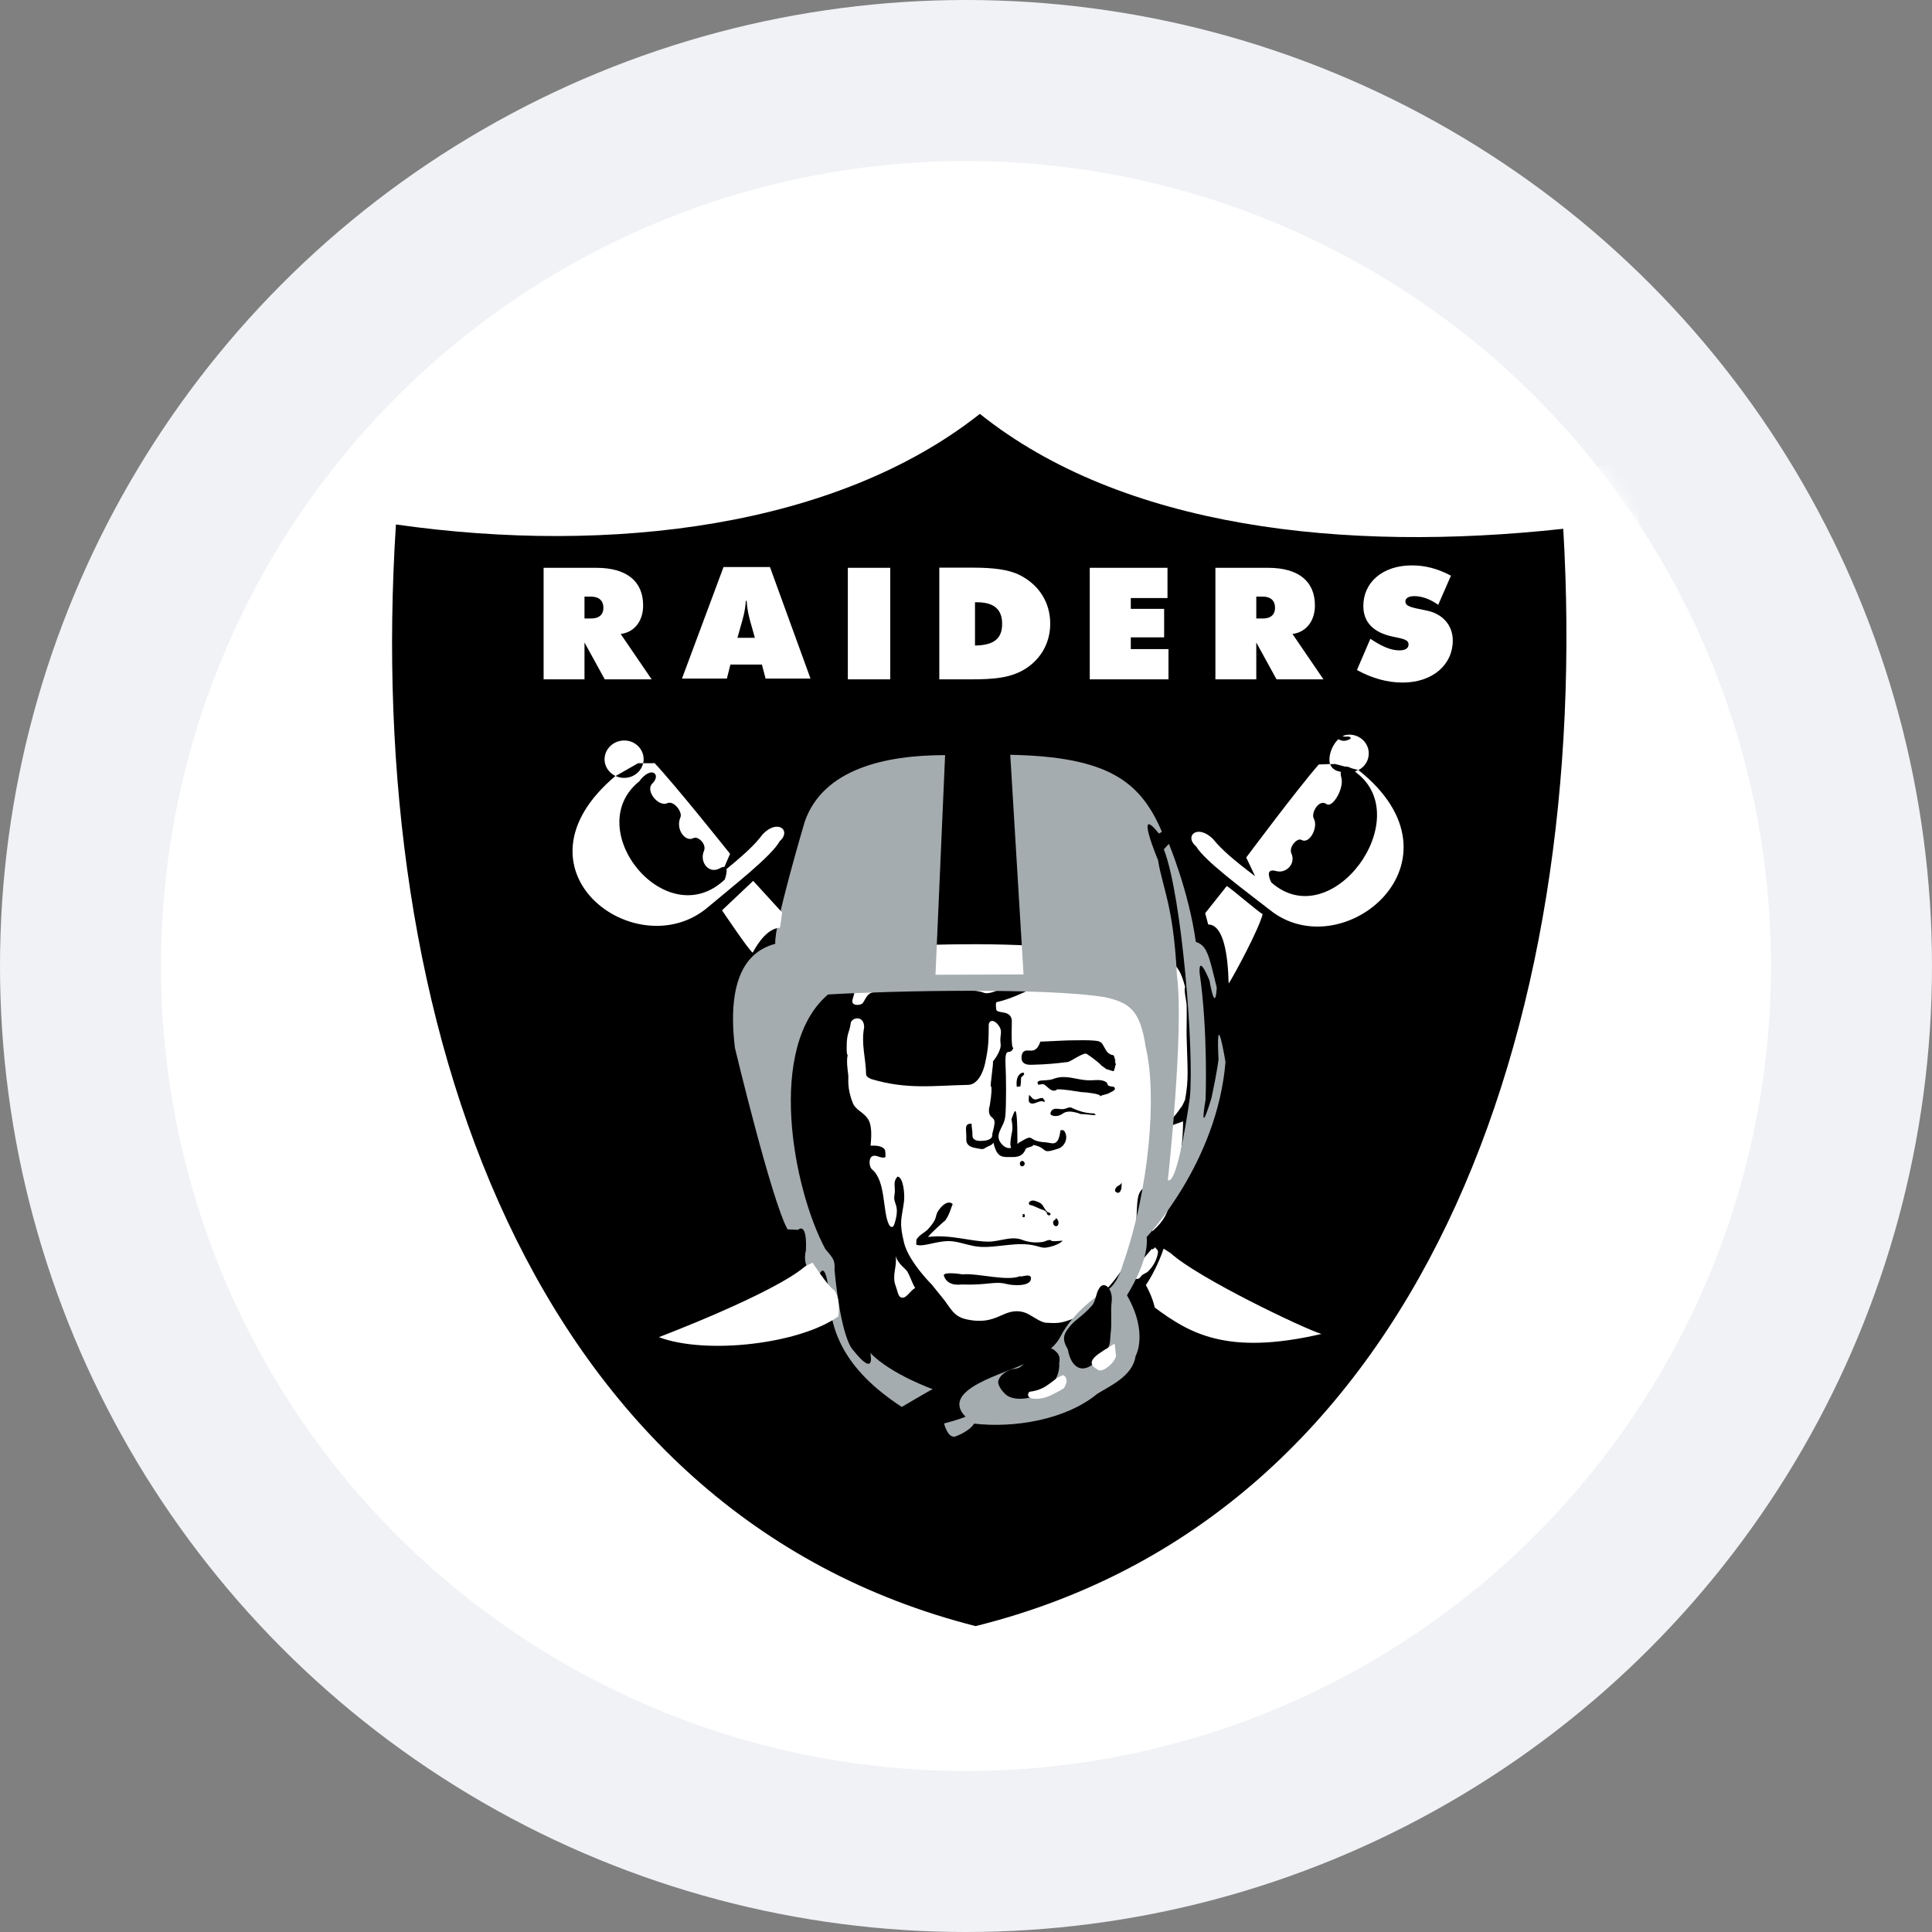<?xml version="1.0" encoding="UTF-8"?>
<svg width="120px" height="120px" viewBox="0 0 120 120" version="1.1" xmlns="http://www.w3.org/2000/svg" xmlns:xlink="http://www.w3.org/1999/xlink">
    <rect x="0" y="0" width="120" height="120" fill="#808080" stroke="none"/>
    <title>Oakland Raiders Logo-01</title>
    <defs>
        <circle id="path-1" cx="60" cy="60" r="50"></circle>
    </defs>
    <g id="Page-1" stroke="none" stroke-width="1" fill="none" fill-rule="evenodd">
        <g id="Oakland-Raiders-Logo-01">
            <circle id="Mask" fill="#F0F2F5" cx="60" cy="60" r="60"></circle>
            <mask id="mask-2" fill="white">
                <use xlink:href="#path-1"></use>
            </mask>
            <use id="Mask" fill="#FFFFFF" xlink:href="#path-1"></use>
            <g mask="url(#mask-2)" fill-rule="nonzero">
                <g transform="translate(22, 21)">
                    <path d="M40.089,0 C29.226,9.543 15.041,9.25 0.478,7.473 C-2.661,42.049 9.561,76.165 39.852,82.353 C70.434,76.416 82.515,42.352 79.57,7.766 C66.022,9.104 51.966,9.637 40.089,0" id="Path" fill="#FFFFFF"></path>
                    <path d="M38.861,4.706 C29.981,11.731 15.969,13.482 2.592,11.576 C0.592,42.641 11.006,72.996 38.596,80 C66.218,73.14 76.918,42.919 75.097,11.844 C61.445,13.337 47.708,11.782 38.861,4.706" id="Path" fill="#000000"></path>
                    <path d="M37.798,37.651 C35.511,37.662 33.489,37.778 32.807,37.997 C32.807,37.997 32.247,38.089 32.082,38.286 C31.444,39.025 31.576,39.094 31.137,40.123 C31.422,39.453 30.983,40.966 30.95,41.104 C30.84,41.497 31.466,41.474 31.598,41.289 C31.829,40.954 31.873,40.561 32.599,40.608 C32.566,40.608 33.83,40.388 33.819,40.388 C35.182,40.388 38.391,40.365 39.084,40.654 C39.436,40.804 40.062,40.458 40.37,40.33 C41.524,39.845 41.667,39.741 42.887,38.979 C43.085,38.852 44.525,37.951 44.261,37.916 C42.612,37.72 40.084,37.627 37.798,37.651 Z M48.207,37.882 C47.515,37.87 46.789,37.951 46.064,37.962 C45.943,37.962 45.844,38.286 45.613,38.436 C44.833,38.944 43.931,39.453 42.327,40.284 C41.634,40.642 40.667,41.081 39.908,41.243 C39.809,41.266 39.886,41.74 39.886,41.74 C40.062,41.971 40.733,41.74 40.843,42.34 C40.865,42.421 40.766,44.131 40.942,44.085 C40.722,44.662 40.392,43.842 40.458,45.194 C40.491,45.771 40.513,47.735 40.436,48.37 C40.359,49.063 39.623,49.514 40.304,50.149 C40.799,50.577 41.172,50.034 41.304,49.964 C42.371,49.329 41.689,49.883 42.953,49.953 C43.338,49.976 43.734,50.299 43.865,49.213 C43.865,49.19 44.063,49.179 44.096,49.237 C44.404,49.664 44.118,50.207 43.756,50.334 C42.568,50.738 43.162,50.311 42.184,50.114 C42.129,50.265 41.755,50.242 41.7,50.38 C41.48,50.958 40.931,50.854 40.689,50.865 C40.128,50.888 39.897,50.773 39.699,49.964 C39.644,50.138 39.315,50.207 39.216,50.288 C39.018,50.426 38.974,50.369 38.556,50.299 C38.161,50.23 38.007,50.022 38.018,49.768 C38.051,49.213 37.831,48.763 38.347,48.798 C38.347,49.052 38.413,49.26 38.402,49.537 C38.391,49.733 38.578,49.849 38.809,49.86 C38.644,49.849 39.699,49.964 39.633,49.456 C39.623,49.41 39.743,49.063 39.765,48.821 C39.842,48.278 39.348,48.555 39.436,47.804 C39.469,47.85 39.666,46.487 39.546,46.476 C39.48,46.476 39.732,44.951 39.666,44.939 C39.666,44.939 40.216,44.281 40.15,43.831 C40.062,43.253 40.348,43.08 39.974,42.629 C39.776,42.387 39.513,42.306 39.414,42.595 C39.403,43.692 39.403,44.027 39.194,45.009 C39.073,45.609 38.721,46.372 38.139,46.383 C35.962,46.43 34.324,46.684 32.126,46.025 C31.994,45.979 31.796,45.864 31.796,45.736 C31.774,44.685 31.477,43.854 31.675,42.802 C31.664,42.005 30.862,42.213 30.84,42.56 C30.752,43.126 30.653,43.091 30.598,43.68 C30.598,43.738 30.554,44.547 30.653,44.524 C30.565,44.882 30.642,45.425 30.686,45.76 C30.719,46.002 30.587,46.557 30.972,47.515 C31.159,47.966 31.609,48.047 31.917,48.509 C32.137,48.844 32.148,49.468 32.071,50.149 C32.06,50.195 32.675,50.057 32.95,50.392 C32.994,50.449 33.027,50.877 32.972,50.888 C32.643,50.969 32.379,50.646 32.126,50.854 C31.961,50.981 31.972,51.478 32.17,51.639 C33.016,52.344 32.818,54.181 33.192,55.012 C33.291,55.243 33.467,55.324 33.566,54.989 C33.929,53.811 33.456,53.788 33.555,53.256 C33.654,52.714 33.412,52.448 33.753,52.078 C34.126,52.147 34.203,53.21 34.148,53.638 C33.995,54.77 33.83,54.874 34.159,56.214 C34.456,57.415 36.039,58.963 35.83,58.732 C35.907,58.824 36.402,59.448 36.501,59.563 C37.017,60.176 37.182,60.753 37.996,60.938 C39.985,61.389 40.282,60.176 41.568,60.499 C42.008,60.615 42.568,61.134 42.975,61.158 C43.393,61.181 43.646,61.192 43.931,61.134 C44.063,61.111 44.525,60.973 44.679,60.892 C44.921,60.753 45.393,60.58 45.569,60.36 C45.789,60.095 45.877,59.841 46.251,59.679 C46.361,59.633 46.383,59.436 46.482,59.332 C47.152,58.674 47.691,57.912 48.185,57.08 C48.328,56.849 48.702,56.549 48.735,56.364 C48.68,56.214 48.515,55.486 48.592,54.573 C48.647,53.811 48.57,52.979 49.109,52.771 C49.032,53.314 49.427,54.03 49.581,55.474 C50.373,54.77 50.483,54.319 50.714,53.661 C50.966,52.933 51.054,52.159 51.208,51.408 C51.395,50.473 51.483,49.491 51.483,48.647 C51.197,48.774 50.812,48.855 50.615,48.994 C50.549,49.04 50.505,48.751 50.604,48.671 C50.922,48.393 51.186,48.035 51.34,47.793 C51.406,47.793 51.593,47.319 51.604,47.319 C51.857,45.991 51.747,45.321 51.703,43.357 C51.692,43.057 51.725,41.971 51.703,41.382 C51.703,41.301 51.505,40.354 51.615,40.33 C51.384,39.429 51.164,38.91 50.252,38.378 C49.592,38.009 48.911,37.893 48.207,37.882 L48.207,37.882 Z M49.713,56.456 C49.735,56.583 49.57,56.549 49.559,56.641 C49.559,56.606 49.559,56.583 49.559,56.549 C49.416,56.71 49.285,56.884 49.131,57.045 C49.076,57.103 49.032,57.195 48.955,57.253 C48.779,57.392 48.625,57.519 48.438,57.646 C48.24,57.773 48.108,58.12 48.273,58.281 C48.416,58.408 48.691,58.558 48.867,58.281 C48.966,58.131 49.164,58.096 49.285,57.992 C49.603,57.692 49.845,57.288 49.922,56.814 C49.955,56.653 49.823,56.572 49.713,56.456 Z M33.632,57.022 C33.731,57.681 33.379,58.223 33.632,58.87 C33.731,59.125 33.775,59.494 33.94,59.575 C34.258,59.737 34.511,59.182 34.841,58.997 C34.643,58.674 34.555,58.327 34.357,57.981 C34.225,57.773 33.808,57.542 33.632,57.022 Z" id="Shape" fill="#FFFFFF"></path>
                    <path d="M36.702,25.902 C32.98,25.902 29.139,26.759 27.989,30.018 C27.989,30.018 26.036,36.594 26.155,37.62 C25.113,37.909 23.008,38.836 23.648,44.087 C23.648,44.087 25.905,53.514 26.914,55.357 L27.565,55.387 C27.565,55.387 28.151,54.819 28.054,56.692 C28.054,56.692 27.707,57.788 28.792,58.436 C28.792,58.436 29.215,56.852 29.486,59.243 C29.54,61.555 30.332,63.986 34.011,66.388 C34.011,66.388 35.747,65.361 35.932,65.282 C35.932,65.282 33.382,64.385 32.058,63.04 C32.058,63.04 32.427,64.684 30.951,62.811 C30.951,62.811 30.246,62.173 29.833,57.878 C29.866,57.28 29.779,57.191 29.258,56.573 C27.229,52.776 25.612,44.008 29.432,40.769 C33.447,40.53 43.039,40.341 46.631,40.939 C48.106,41.267 48.822,41.696 49.159,44.028 C49.875,46.967 49.398,52.846 47.737,57.549 C47.737,57.549 47.488,58.566 46.902,59.044 C46.424,59.273 44.688,60.389 43.842,62.063 C43.527,62.651 42.844,63.209 41.704,63.668 C40.554,64.295 36.3,65.292 37.971,66.996 C37.971,66.996 37.494,67.195 36.637,67.414 C36.637,67.414 36.865,68.361 37.342,68.221 C37.342,68.221 38.199,67.922 38.503,67.424 C40.999,67.713 44.2,67.185 46.153,65.571 C46.923,65.092 48.356,64.475 48.529,63.239 C48.529,63.239 49.354,61.824 47.998,59.453 C48.508,58.626 49.343,57.041 49.224,55.835 C49.267,55.766 53.597,51.222 54.118,44.964 C54.118,44.964 53.51,41.277 53.684,44.795 C53.684,44.795 53.629,45.413 53.25,47.186 C53.25,47.186 52.447,49.917 52.881,47.296 C52.881,47.296 53.043,43.141 52.512,39.444 C52.512,39.444 52.382,38.069 53.195,40.072 C53.304,40.44 53.076,39.613 53.076,39.613 C53.076,39.613 53.467,42.144 53.575,40.351 C53.076,38.248 52.957,37.73 52.273,37.501 C51.85,34.402 50.602,31.413 50.602,31.413 L50.287,31.751 C51.427,34.671 52.175,44.386 51.904,47.176 C51.904,47.176 51.166,52.667 50.537,52.298 C50.537,52.298 51.557,43.031 51.101,39.583 C50.884,35.209 50.2,34.153 49.929,32.429 C49.929,32.429 48.421,28.822 49.983,30.775 L50.168,30.665 C48.833,27.526 46.826,26.002 40.749,25.882 L41.574,39.524 L36.105,39.544 L36.702,25.902" id="Path" fill="#A5ACAF"></path>
                    <path d="M46.548,58.824 C46.449,58.824 46.35,58.886 46.273,59.023 C46.075,59.297 46.064,59.807 45.833,60.081 C45.206,60.79 44.821,60.927 44.458,61.375 C44.062,61.848 43.941,62.159 44.315,62.794 C44.348,62.844 44.403,63.503 44.821,63.839 C45.327,64.262 46.042,63.814 46.801,62.744 C46.977,62.508 46.944,62.172 46.977,61.898 C47.076,61.201 46.966,60.479 47.054,59.77 C47.098,59.272 46.834,58.811 46.548,58.824 Z M43.05,62.719 C42.874,62.719 42.687,62.769 42.555,62.906 C42.125,63.379 41.861,63.441 41.487,63.814 C41.212,64.076 40.981,63.976 40.695,64.101 C40.442,64.213 40.112,64.424 40.013,64.748 C39.914,65.084 40.398,65.582 40.552,65.681 C41.465,66.266 43.754,65.557 43.798,63.79 C43.776,63.752 43.82,63.678 43.776,63.752 C43.886,63.254 43.743,63.08 43.512,62.881 C43.413,62.781 43.226,62.719 43.05,62.719 L43.05,62.719 Z" id="Shape" fill="#000000"></path>
                    <path d="M44.022,64.413 C43.304,64.683 43.085,65.303 41.961,65.442 C41.878,65.452 41.712,65.782 42.107,65.862 C42.555,65.932 43.002,65.812 43.397,65.602 C43.314,65.642 43.907,65.352 44.063,65.233 C44.178,65.103 44.219,64.923 44.24,64.863 C44.271,64.773 44.23,64.463 44.022,64.413 L44.022,64.413 Z M47.216,62.463 C46.301,63.053 45.177,63.563 46.238,64.103 C46.477,64.223 47.154,63.763 47.32,63.233 C47.31,63.263 47.258,62.433 47.216,62.463 L47.216,62.463 Z M28.466,57.425 L28.008,57.655 C26.041,59.354 18.924,62.053 18.924,62.053 C21.868,63.163 27.685,62.473 30.068,60.764 C30.224,59.484 29.797,59.124 29.797,59.124 C29.454,58.934 28.466,57.425 28.466,57.425 Z M50.275,56.555 C49.963,57.485 49.464,58.405 49.172,58.814 C49.172,58.814 49.578,59.524 49.724,60.214 C51.836,61.774 54.157,63.233 60.077,61.854 C59.026,61.544 52.409,58.385 50.712,56.835 L50.275,56.555 L50.275,56.555 Z M43.512,53.436 C43.585,53.436 43.637,53.506 43.637,53.596 C43.637,53.686 43.585,53.756 43.512,53.756 C43.439,53.756 43.387,53.686 43.387,53.596 C43.387,53.506 43.449,53.436 43.512,53.436 Z M46.161,56.824 C46.184,56.918 46.208,56.895 46.161,56.73 C46.184,56.777 46.161,56.8 46.161,56.824 Z M54.198,34.032 L52.856,35.721 L53.043,36.421 C54.021,36.431 54.271,38.37 54.313,40.09 C54.646,39.59 56.196,36.711 56.425,35.781 C56.03,35.541 54.458,34.172 54.198,34.032 Z M24.782,33.712 L22.847,35.541 C22.847,35.541 24.543,38.071 24.751,38.171 C25.094,37.541 25.677,36.671 26.447,36.621 L26.582,35.681 L24.782,33.712 Z M17.946,26.404 C17.821,26.954 17.3,27.344 16.697,27.314 C16.53,27.304 16.374,27.264 16.229,27.194 C9.278,33.052 17.602,39.13 22.004,35.321 C23.544,34.022 25.927,32.172 26.426,31.253 C27.175,30.603 26.322,29.833 25.375,30.813 C24.896,31.473 24.137,32.162 22.836,33.212 L23.346,32.032 C23.346,32.032 20.006,27.834 18.653,26.394 C18.664,26.414 17.946,26.404 17.946,26.404 Z M16.832,24.994 C16.166,24.964 15.594,25.454 15.552,26.094 C15.521,26.574 15.812,27.004 16.239,27.204 C16.239,27.204 16.249,27.194 16.249,27.194 L17.633,26.404 L17.946,26.404 C17.956,26.344 17.977,26.284 17.977,26.214 C18.008,25.574 17.498,25.024 16.832,24.994 Z M62.367,26.824 C62.231,26.894 62.075,26.944 61.909,26.954 C61.316,27.004 60.775,26.924 60.618,26.454 L59.911,26.484 C58.61,27.964 55.405,32.262 55.405,32.262 L55.957,33.422 C54.615,32.412 53.845,31.742 53.335,31.103 C52.357,30.153 51.534,30.943 52.294,31.572 C52.825,32.472 55.26,34.262 56.852,35.501 C61.368,39.17 69.494,32.482 62.367,26.824 Z M61.701,24.635 C61.035,24.685 60.525,25.624 60.577,26.274 C60.577,26.344 60.598,26.404 60.618,26.464 L60.931,26.454 L62.346,26.824 C62.356,26.824 62.356,26.834 62.367,26.834 C62.793,26.624 63.053,26.184 63.012,25.704 C62.96,25.054 62.367,24.575 61.701,24.635 Z M38.559,16.407 L38.673,16.407 C39.724,16.407 40.245,16.837 40.245,17.747 C40.245,18.686 39.714,19.076 38.559,19.096 C38.559,19.086 38.559,16.407 38.559,16.407 Z M24.324,16.317 L24.376,16.317 C24.418,16.987 24.563,17.467 24.668,17.837 L24.886,18.616 L23.804,18.616 L24.022,17.837 C24.126,17.477 24.283,16.987 24.324,16.317 Z M56.03,16.057 L56.435,16.057 C56.935,16.057 57.195,16.317 57.195,16.747 C57.195,17.177 56.925,17.417 56.435,17.417 L56.03,17.417 L56.03,16.057 Z M14.304,16.057 L14.709,16.057 C15.209,16.057 15.479,16.317 15.479,16.747 C15.479,17.177 15.209,17.417 14.709,17.417 L14.304,17.417 L14.304,16.057 Z M53.491,14.268 L53.491,21.196 L56.03,21.196 L56.03,18.906 L57.289,21.196 L60.202,21.196 L58.277,18.376 C59.11,18.276 59.672,17.587 59.672,16.607 C59.672,15.127 58.683,14.268 56.758,14.268 L53.491,14.268 L53.491,14.268 Z M45.687,14.268 L45.687,21.196 L50.577,21.196 L50.577,19.316 L48.236,19.316 L48.236,18.586 L50.307,18.586 L50.307,16.817 L48.236,16.817 L48.236,16.147 L50.515,16.147 L50.515,14.268 C50.504,14.268 45.687,14.268 45.687,14.268 Z M36.342,14.268 L36.342,21.196 L38.247,21.196 C39.693,21.196 40.796,21.126 41.743,20.506 C42.7,19.876 43.231,18.876 43.231,17.737 C43.231,16.417 42.534,15.307 41.295,14.697 C40.63,14.378 39.693,14.258 38.444,14.258 L36.342,14.258 L36.342,14.268 Z M30.661,14.268 L30.661,21.196 L33.294,21.196 L33.294,14.268 L30.661,14.268 Z M11.765,14.268 L11.765,21.196 L14.304,21.196 L14.304,18.906 L15.563,21.196 L18.476,21.196 L16.551,18.376 C17.394,18.276 17.946,17.587 17.946,16.607 C17.946,15.127 16.957,14.268 15.032,14.268 C15.022,14.268 11.765,14.268 11.765,14.268 Z M22.94,14.218 L20.36,21.146 L23.148,21.146 L23.367,20.276 L25.323,20.276 L25.552,21.146 L28.341,21.146 L25.823,14.218 C25.823,14.218 22.94,14.218 22.94,14.218 Z M65.696,14.118 C63.855,14.118 62.679,15.187 62.679,16.637 C62.679,17.647 63.303,18.296 64.531,18.546 C65.124,18.676 65.488,18.716 65.488,19.036 C65.488,19.256 65.291,19.396 64.916,19.396 C64.375,19.396 63.803,19.136 63.116,18.676 L62.283,20.616 C63.209,21.126 64.167,21.395 65.114,21.395 C67.007,21.395 68.235,20.266 68.235,18.786 C68.235,17.817 67.59,17.127 66.633,16.927 C65.78,16.747 65.291,16.697 65.291,16.357 C65.291,16.157 65.488,16.027 65.852,16.027 C66.3,16.027 66.831,16.207 67.33,16.567 L68.121,14.757 C67.299,14.318 66.518,14.118 65.696,14.118 Z" id="Shape" fill="#FFFFFF"></path>
                    <path d="M61.229,23.529 C60.316,24.125 60.968,25.192 61.641,24.99 C62.142,24.844 61.751,24.743 61.751,24.743 C61.099,24.866 60.617,24.114 61.42,23.709 C61.641,23.586 61.229,23.529 61.229,23.529 Z M18.469,23.923 C18.469,23.923 18.068,24.001 18.288,24.102 C18.881,24.383 18.449,25.226 17.977,25.147 C17.977,25.147 17.596,25.259 18.098,25.394 C18.57,25.518 19.182,24.35 18.469,23.923 Z M61.631,26.619 C61.349,26.619 61.199,26.911 61.309,27.282 C61.51,27.944 60.767,29.214 60.396,28.944 C59.914,28.596 59.412,29.517 59.603,29.843 C59.904,30.394 59.322,31.461 58.84,31.169 C58.579,31.011 58.037,31.607 58.208,32 C58.509,32.663 57.866,33.281 57.254,33.101 C56.471,32.876 56.963,33.809 56.963,33.809 C60.707,37.123 65.997,29.832 62.243,26.99 C62.002,26.731 61.791,26.619 61.631,26.619 Z M18.439,26.978 C18.248,27.001 17.977,27.158 17.706,27.529 C14.033,30.495 19.373,37.078 23.016,33.629 C23.016,33.629 23.428,32.528 22.705,32.932 C22.032,33.314 21.43,32.539 21.721,31.865 C21.912,31.416 21.34,30.91 21.069,31.056 C20.577,31.326 19.935,30.517 20.266,29.753 C20.396,29.461 19.874,28.697 19.443,28.888 C18.901,29.135 18.068,28.124 18.509,27.675 C18.881,27.315 18.76,26.956 18.439,26.978 Z M44.727,43.616 C44.446,43.616 44.155,43.627 43.904,43.639 C43.603,43.65 42.619,43.706 42.619,43.695 C42.298,44.65 41.786,44.009 41.525,44.38 C41.435,44.515 41.425,44.785 41.495,44.919 C41.626,45.144 41.927,45.144 42.148,45.133 C43.011,45.11 43.493,45.065 44.316,44.964 C44.507,44.942 45.31,44.335 45.5,44.459 C45.922,44.728 46.404,45.144 46.373,45.144 C46.343,45.144 46.735,45.402 46.705,45.402 C46.765,45.402 47.146,45.56 47.176,45.526 C47.207,45.492 47.277,45.211 47.277,45.144 C47.397,45.268 47.166,44.773 47.287,44.908 C47.116,44.301 47.227,44.695 46.835,44.403 C46.634,44.245 46.434,43.616 46.303,43.74 C46.404,43.627 45.581,43.594 44.727,43.616 Z M41.555,45.627 C41.415,45.605 41.044,45.829 41.164,46.548 C41.144,46.447 41.365,46.515 41.375,46.47 C41.405,46.391 41.415,46.099 41.425,45.908 C41.646,45.762 41.646,45.65 41.555,45.627 Z M44.015,45.897 C43.814,45.897 43.613,45.942 43.402,46.02 C43.161,46.11 42.86,46.088 42.609,46.121 C42.569,46.121 42.469,46.166 42.439,46.223 C42.419,46.256 42.499,46.301 42.469,46.369 C42.609,46.391 42.75,46.279 42.901,46.391 C43.121,46.548 43.272,46.807 43.563,46.728 C43.563,46.762 43.673,46.627 43.673,46.661 C44.215,46.661 44.647,46.762 45.149,46.829 C45.259,46.829 46.554,46.942 46.293,47.11 C46.504,46.975 46.695,47.009 46.926,46.874 C47.076,46.795 47.347,46.694 47.217,46.537 C47.146,46.458 46.946,46.515 46.825,46.413 C46.785,46.38 46.785,46.279 46.735,46.234 C46.474,46.032 46.092,46.088 45.821,46.099 C45.149,46.133 44.607,45.885 44.015,45.897 Z M45.154,46.878 C45.11,46.878 45.154,46.878 45.374,46.925 C45.3,46.902 45.227,46.902 45.154,46.878 Z M41.917,47.009 C41.907,47.189 41.847,47.447 41.987,47.514 C42.268,47.66 42.579,47.256 42.88,47.458 C42.88,47.425 42.88,47.402 42.88,47.357 C42.89,47.279 42.76,47.301 42.8,47.211 C42.589,47.144 42.399,47.357 42.198,47.267 C42.087,47.211 42.027,47.076 41.917,47.009 Z M44.426,47.784 C44.306,47.795 44.195,47.874 44.065,47.885 C43.854,47.919 43.623,47.818 43.432,47.896 C43.292,47.953 43.182,48.177 43.292,48.256 C43.473,48.357 43.754,48.346 43.995,48.177 C44.266,47.975 44.607,48.042 44.918,48.121 C45.008,48.144 45.089,48.2 45.169,48.2 C45.48,48.189 45.771,48.278 46.072,48.256 C46.022,48.233 45.992,48.155 45.942,48.155 C45.44,48.155 44.988,48.009 44.537,47.795 C44.507,47.784 44.466,47.784 44.426,47.784 L44.426,47.784 Z M41.054,48.009 C40.993,48.02 40.913,48.29 40.823,48.514 C40.963,49.289 40.833,49.188 40.763,49.907 C40.692,50.559 41.194,50.705 41.194,49.986 C41.194,48.436 41.134,48.009 41.054,48.009 Z M41.505,51.109 C41.425,51.098 41.345,51.177 41.345,51.267 C41.345,51.368 41.405,51.446 41.485,51.446 C41.566,51.446 41.636,51.379 41.646,51.289 C41.656,51.199 41.586,51.121 41.505,51.109 Z M47.668,52.446 C47.608,52.604 47.518,52.604 47.407,52.682 C47.317,52.75 47.227,52.884 47.267,52.986 C47.287,53.042 47.387,53.087 47.458,53.087 C47.528,53.087 47.598,52.986 47.618,52.918 C47.678,52.783 47.658,52.615 47.668,52.446 Z M42.128,53.57 C42.077,53.57 42.027,53.592 41.987,53.615 C41.867,53.682 41.897,53.828 41.967,53.839 C42.268,53.895 42.509,54.075 42.8,54.154 C42.88,54.176 42.971,54.266 43.051,54.334 L43.011,54.334 C43.031,54.491 43.202,54.536 43.242,54.435 C43.292,54.334 43.121,54.311 43.061,54.277 C42.85,54.131 42.81,53.794 42.559,53.693 C42.419,53.637 42.278,53.558 42.128,53.57 Z M36.958,53.693 C36.798,53.693 36.577,53.783 36.296,54.176 C36.025,54.57 36.296,54.626 35.643,55.345 C35.453,55.547 35.111,55.693 34.941,55.963 C34.911,56.008 34.911,56.187 34.911,56.311 C35.332,56.468 36.095,56.097 36.908,56.086 C37.4,56.086 37.872,56.266 38.364,56.367 C39.227,56.569 40.03,56.356 41.074,56.288 C42.328,56.21 42.559,56.547 42.961,56.491 C43.734,56.389 44.205,55.963 43.874,56.075 C43.954,56.052 43.232,56.154 43.282,56.03 C43.071,55.985 42.931,56.12 42.75,56.142 C42.328,56.198 41.907,56.176 41.455,55.996 C40.803,55.76 40.08,56.12 39.397,56.12 C38.283,56.12 37.049,55.659 35.663,55.828 C35.533,55.85 36.798,54.693 36.697,54.828 C37.019,54.39 37.119,53.817 37.179,53.806 C37.149,53.761 37.079,53.693 36.958,53.693 L36.958,53.693 Z M37.236,53.842 C37.26,53.866 37.307,53.913 37.307,53.937 C37.283,53.866 37.26,53.842 37.236,53.842 Z M41.583,54.414 C41.559,54.414 41.512,54.414 41.489,54.414 C41.583,54.461 41.489,54.532 41.512,54.579 C41.559,54.626 41.63,54.603 41.677,54.556 C41.606,54.556 41.677,54.485 41.653,54.461 C41.63,54.438 41.63,54.391 41.583,54.414 Z M43.573,54.659 C43.593,54.783 43.463,54.772 43.432,54.839 C43.342,55.086 43.573,55.244 43.693,55.12 C43.784,55.008 43.764,54.738 43.573,54.659 Z M36.918,58.086 C36.707,58.097 36.597,58.153 36.627,58.243 C36.858,58.928 37.651,58.782 37.721,58.782 C39.438,58.839 39.739,58.546 40.562,58.76 C40.863,58.839 42.017,58.94 42.037,58.412 C42.057,58.03 41.355,58.367 41.355,58.266 C40.522,58.603 38.735,58.063 37.781,58.153 C37.43,58.097 37.119,58.075 36.918,58.086 L36.918,58.086 Z" id="Shape" fill="#000000"></path>
                </g>
            </g>
        </g>
    </g>
</svg>